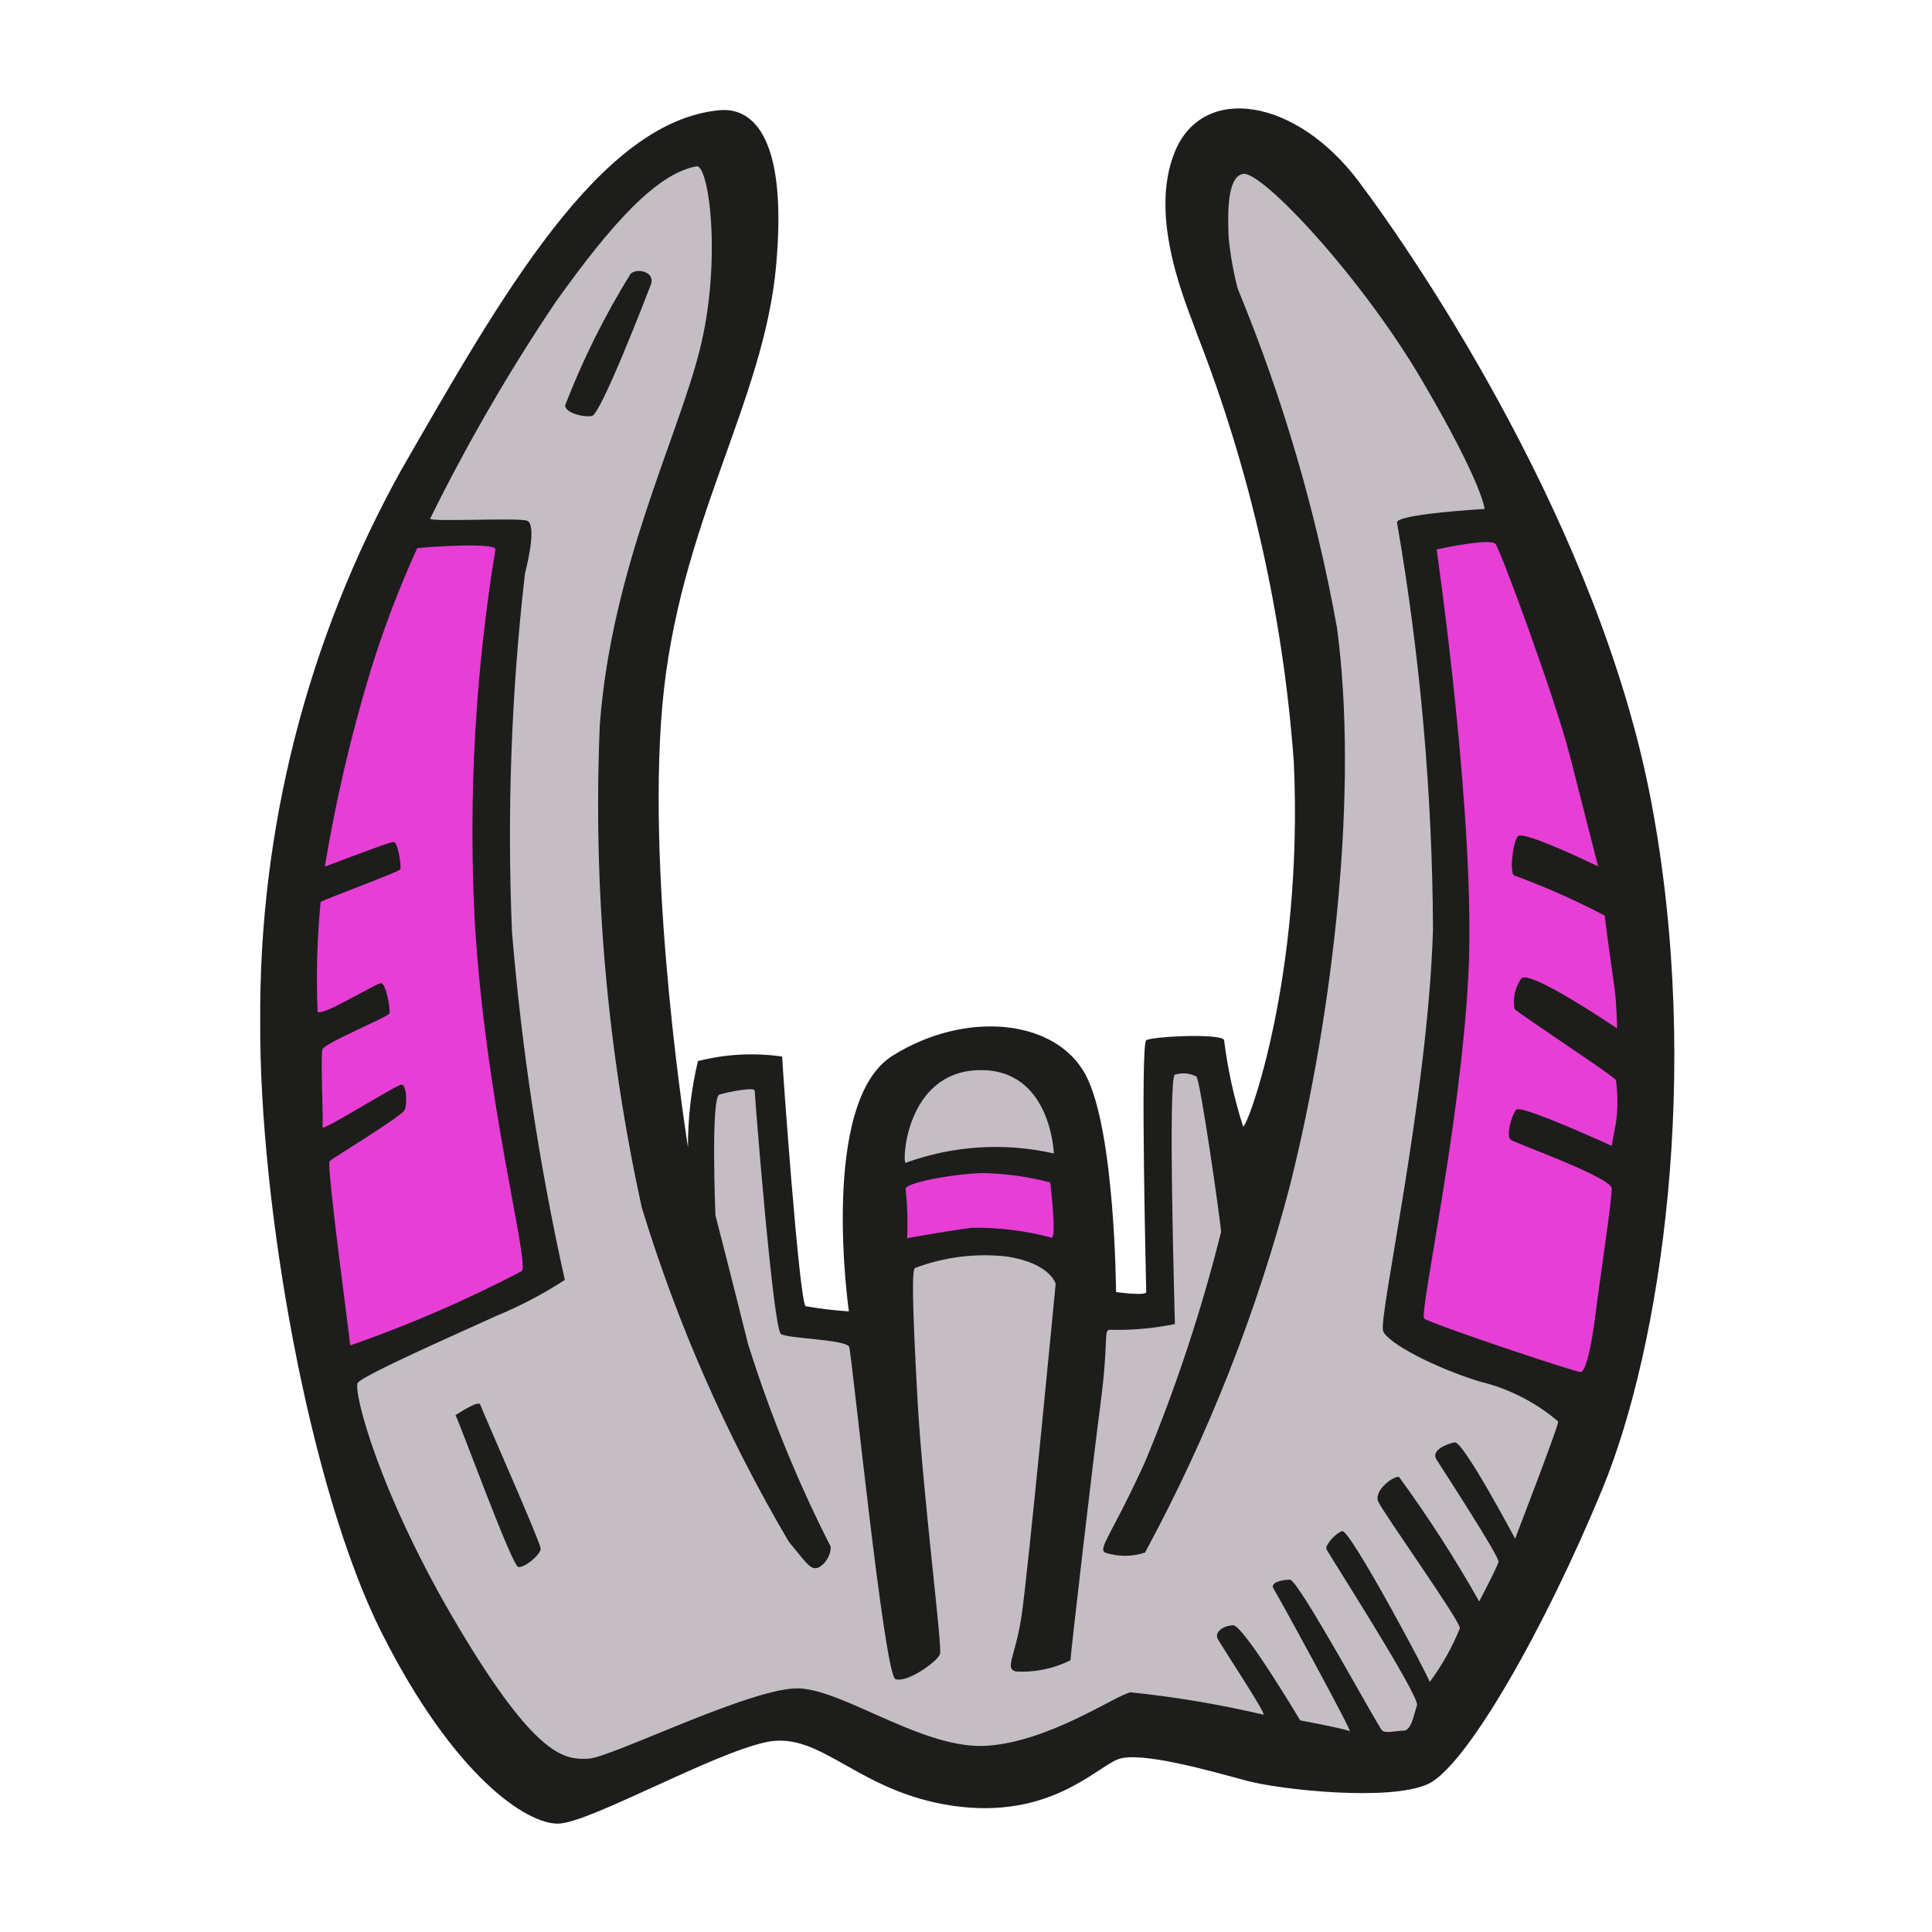 <svg width="800" height="800" viewBox="0 0 800 800" fill="none" xmlns="http://www.w3.org/2000/svg">
<path d="M298.125 45.625C309.625 44.625 326.5 53.125 321.375 110C316.25 166.875 280.875 217 274.25 292.25C267.625 367.5 284.875 475 284.875 475C284.828 463.003 286.212 451.044 289 439.375C300.389 436.463 312.24 435.825 323.875 437.5C323.875 440.125 331 539.875 333.625 540.875C339.538 541.926 345.506 542.636 351.5 543C351.5 543 339 456.25 369.625 437.125C400.25 418 437.5 422.125 449.625 445.25C461.75 468.375 462.125 535 462.125 535C462.125 535 474.625 536.75 474.625 535C474.625 533.25 472.125 432.375 474.625 430.75C477.125 429.125 506.25 427.75 506.875 430.75C508.393 442.884 511.029 454.851 514.75 466.5C516.75 466.5 539.75 404 535.75 315.75C531.357 254.905 517.831 195.068 495.625 138.25C492.125 127.875 474.875 90.375 486.625 62.5C498.375 34.625 536.625 40.625 562.5 75C588.375 109.375 662.5 219.5 683.75 332C705 444.5 687.5 558.25 663.625 616.25C639.75 674.25 607.125 731.5 591.25 738.75C575.375 746 530.25 741.125 516.25 737.375C502.25 733.625 472.125 724.875 462.875 728.5C453.625 732.125 434.375 753.5 394.625 747.75C354.875 742 340 716.5 317.25 721.375C294.5 726.25 244.25 754.75 231.25 755.125C218.25 755.5 188 735.625 158 676C128 616.375 107.375 498.875 107.75 423.25C107.182 343.38 127.246 264.716 166 194.875C207.125 123.375 248.25 50 298.125 45.625Z" fill="#1D1D1B"/>
<path d="M288.375 68.875C293.625 67.875 299 108.625 289.625 145.375C280.25 182.125 253.25 235.5 248.375 300C245.508 367.137 251.348 434.363 265.75 500C280.506 548.367 300.94 594.816 326.625 638.375C335.25 649 335.875 650.125 339.125 649C340.591 648.112 341.807 646.866 342.659 645.379C343.512 643.892 343.973 642.214 344 640.5C330.255 613.507 318.798 585.408 309.75 556.5C301.5 523.5 296.25 503.25 296.25 503.25C296.25 503.25 294.25 454.375 297.875 453.25C301.5 452.125 312.5 450 312.5 451.625C312.5 453.25 320.125 550.375 323.375 552.375C326.625 554.375 350.5 554.625 351.625 557.75C352.75 560.875 366.125 693.375 370.75 695.25C375.375 697.125 388.25 688 389.25 684.875C390.25 681.75 382 617.875 379.875 578.75C377.75 539.625 377.5 525 379 525C390.96 520.518 403.801 518.891 416.5 520.25C434.875 522.875 437.125 531.625 437.125 531.625C437.125 531.625 425.625 651.875 423 669.125C420.375 686.375 415.875 690.75 420.625 692.125C428.441 692.583 436.241 690.989 443.25 687.5C443.25 685.5 452.375 606.5 455.75 580.875C459.125 555.25 456.875 550.625 459.5 550.625C468.562 550.892 477.624 550.095 486.5 548.25C486.5 546.125 483.5 446.125 486.5 445C489.442 444.076 492.63 444.345 495.375 445.75C497 446.75 505.5 506.5 505.625 510.125C497.502 542.612 486.973 574.45 474.125 605.375C460.375 635.5 454.75 640.875 457.5 642.875C462.895 644.676 468.73 644.676 474.125 642.875C500.212 594.682 520.4 543.522 534.25 490.5C552.5 417.375 562.5 326.375 553.625 260C544.965 211.834 531.178 164.733 512.5 119.5C510.683 112.529 509.429 105.422 508.75 98.25C508.75 94.125 507 73.25 514.75 72C522.5 70.75 563.5 114.375 588.75 157.375C614 200.375 614.75 210.75 614.75 210.75C614.75 210.75 577.25 212.875 578.5 216.5C588.114 272.116 593.09 328.435 593.375 384.875C591.25 454.75 570.5 546.125 572.75 551.25C575 556.375 594 566.25 612.5 572C624.576 574.878 635.799 580.576 645.25 588.625C645.25 590.75 627.375 637.125 627.375 637.125C627.375 637.125 605.875 596.625 602.375 597.25C598.875 597.875 592.5 600.625 594.75 604.25C597 607.875 621 644.625 620.5 646.75C620 648.875 612.5 663.125 612.5 663.125C602.446 645.275 591.343 628.036 579.25 611.5C576.125 611.5 569 617.5 570.625 621.625C572.25 625.75 605 671.625 604.5 674.25C601.292 682.166 597.092 689.642 592 696.5C592 695 558.875 632.875 555.75 634C552.625 635.125 548.625 640 549.25 641.5C549.875 643 588 702.375 586.75 706.125C585.5 709.875 584.375 716.625 581.25 716.625C578.125 716.625 574 717.875 572.375 716.625C570.75 715.375 537.75 654.125 534.125 654.125C530.5 654.125 525.75 655.375 527.375 657.875C529 660.375 560.5 717.875 558.875 716.875C557.25 715.875 538.375 712.375 538.375 712.375C538.375 712.375 514.875 672.875 510.625 673C506.375 673.125 503 675.875 504.125 678.375C505.25 680.875 525 710.5 523.125 710C505.008 705.747 486.637 702.658 468.125 700.75C461.875 702 434.875 721 408.875 722.875C382.875 724.75 350 700 331 699.125C312 698.25 252.75 728 243.5 728.25C234.25 728.5 222.625 728.875 189.75 673.625C156.875 618.375 146.125 575.875 148.125 572.625C150.125 569.375 197 548.875 205.25 545C215.234 540.894 224.816 535.872 233.875 530C223.323 482.51 216.014 434.357 212 385.875C209.922 336.352 211.719 286.743 217.375 237.5C219.25 230.125 221.875 217 218.25 215.625C214.625 214.25 177.625 216.25 178.125 214.75C193.435 183.706 210.807 153.722 230.125 125C253.125 92.75 271.875 71.875 288.375 68.875Z" fill="#C4BEC4"/>
<path d="M261.125 113.375C263.875 110.75 271.5 112.625 269.5 117.875C267.5 123.125 248.75 171.625 245.125 172.25C241.5 172.875 234.125 171 234 167.875C241.317 148.9 250.398 130.653 261.125 113.375Z" fill="#1D1D1B"/>
<path d="M172.75 227C177.875 226.375 206 224.5 205.125 227.625C196.882 277.97 193.991 329.046 196.5 380C200.875 456.5 219.5 523.125 216 526.375C193.12 538.354 169.389 548.632 145 557.125C145 555.125 135 482.125 136.5 480.75C138 479.375 166.625 462.125 167.625 459.5C168.625 456.875 168.375 449.125 166.25 449.125C164.125 449.125 133 468.875 133.5 466.75C134 464.625 132.625 437.125 133.5 434.5C134.375 431.875 160.75 421.125 161.25 419.625C161.75 418.125 159.875 407.125 157.75 407.125C155.625 407.125 132.75 421.375 131.5 418.875C130.894 403.739 131.311 388.58 132.75 373.5C134.375 372.375 165.25 361 165.75 360C166.25 359 164.875 348.5 162.875 348.625C160.875 348.75 134.5 358.875 134.5 358.875C139.02 331.534 145.325 304.518 153.375 278C158.736 260.603 165.208 243.568 172.75 227Z" fill="#E73ED6"/>
<path d="M375 481.5C373.5 481.5 375 444 405.125 443.125C435.25 442.25 436.375 477.625 436.375 477.625C415.969 472.992 394.661 474.337 375 481.5Z" fill="#C4BEC4"/>
<path d="M375 492.5C374 489.875 394.125 486.125 406.625 485.75C416.164 485.891 425.65 487.192 434.875 489.625C434.875 489.625 437.625 512 435.5 512.5C424.741 509.62 413.637 508.232 402.5 508.375C388.5 510.25 375.625 512.75 375.625 512.75C375.939 505.994 375.73 499.224 375 492.5Z" fill="#E73ED6"/>
<path d="M594.875 227.5C597.875 226.875 617.125 222.75 619.25 225.25C621.375 227.75 644.25 290.125 650 312.75C655.75 335.375 661.75 358.75 661.75 358.75C661.75 358.75 630.625 343.625 628.5 346.25C626.375 348.875 625 361.625 627 362.5C639.848 367.22 652.375 372.774 664.5 379.125C664.5 380.75 667.875 404.125 668.625 409.75C669.375 415.375 669.625 425.875 669.625 425.875C669.625 425.875 632.875 400.875 629.875 405.25C627.365 408.899 626.378 413.384 627.125 417.75C628.25 419.375 668.625 445.75 669.125 447.25C669.946 453.138 669.946 459.112 669.125 465C668.25 469.25 667.375 474.5 667.375 474.5C667.375 474.5 629.875 457.25 627.875 459.5C625.875 461.75 623.5 470.5 625.625 472C627.75 473.5 667.25 487.5 667.375 492.125C667.5 496.75 662.25 531.375 660.625 544.5C659 557.625 656.625 568 654.5 568.125C652.375 568.25 592 548 589.75 546C587.5 544 604.625 467.375 608 404.25C611.375 341.125 594.875 227.5 594.875 227.5Z" fill="#E73ED6"/>
<path d="M188.625 586C188.625 586 198.25 579.5 198.875 581.625C199.5 583.75 223.875 638.75 223.875 641.25C223.875 643.75 217.25 649.25 214.625 648.875C212 648.5 190.75 590.125 188.625 586Z" fill="#1D1D1B"/>
</svg>
